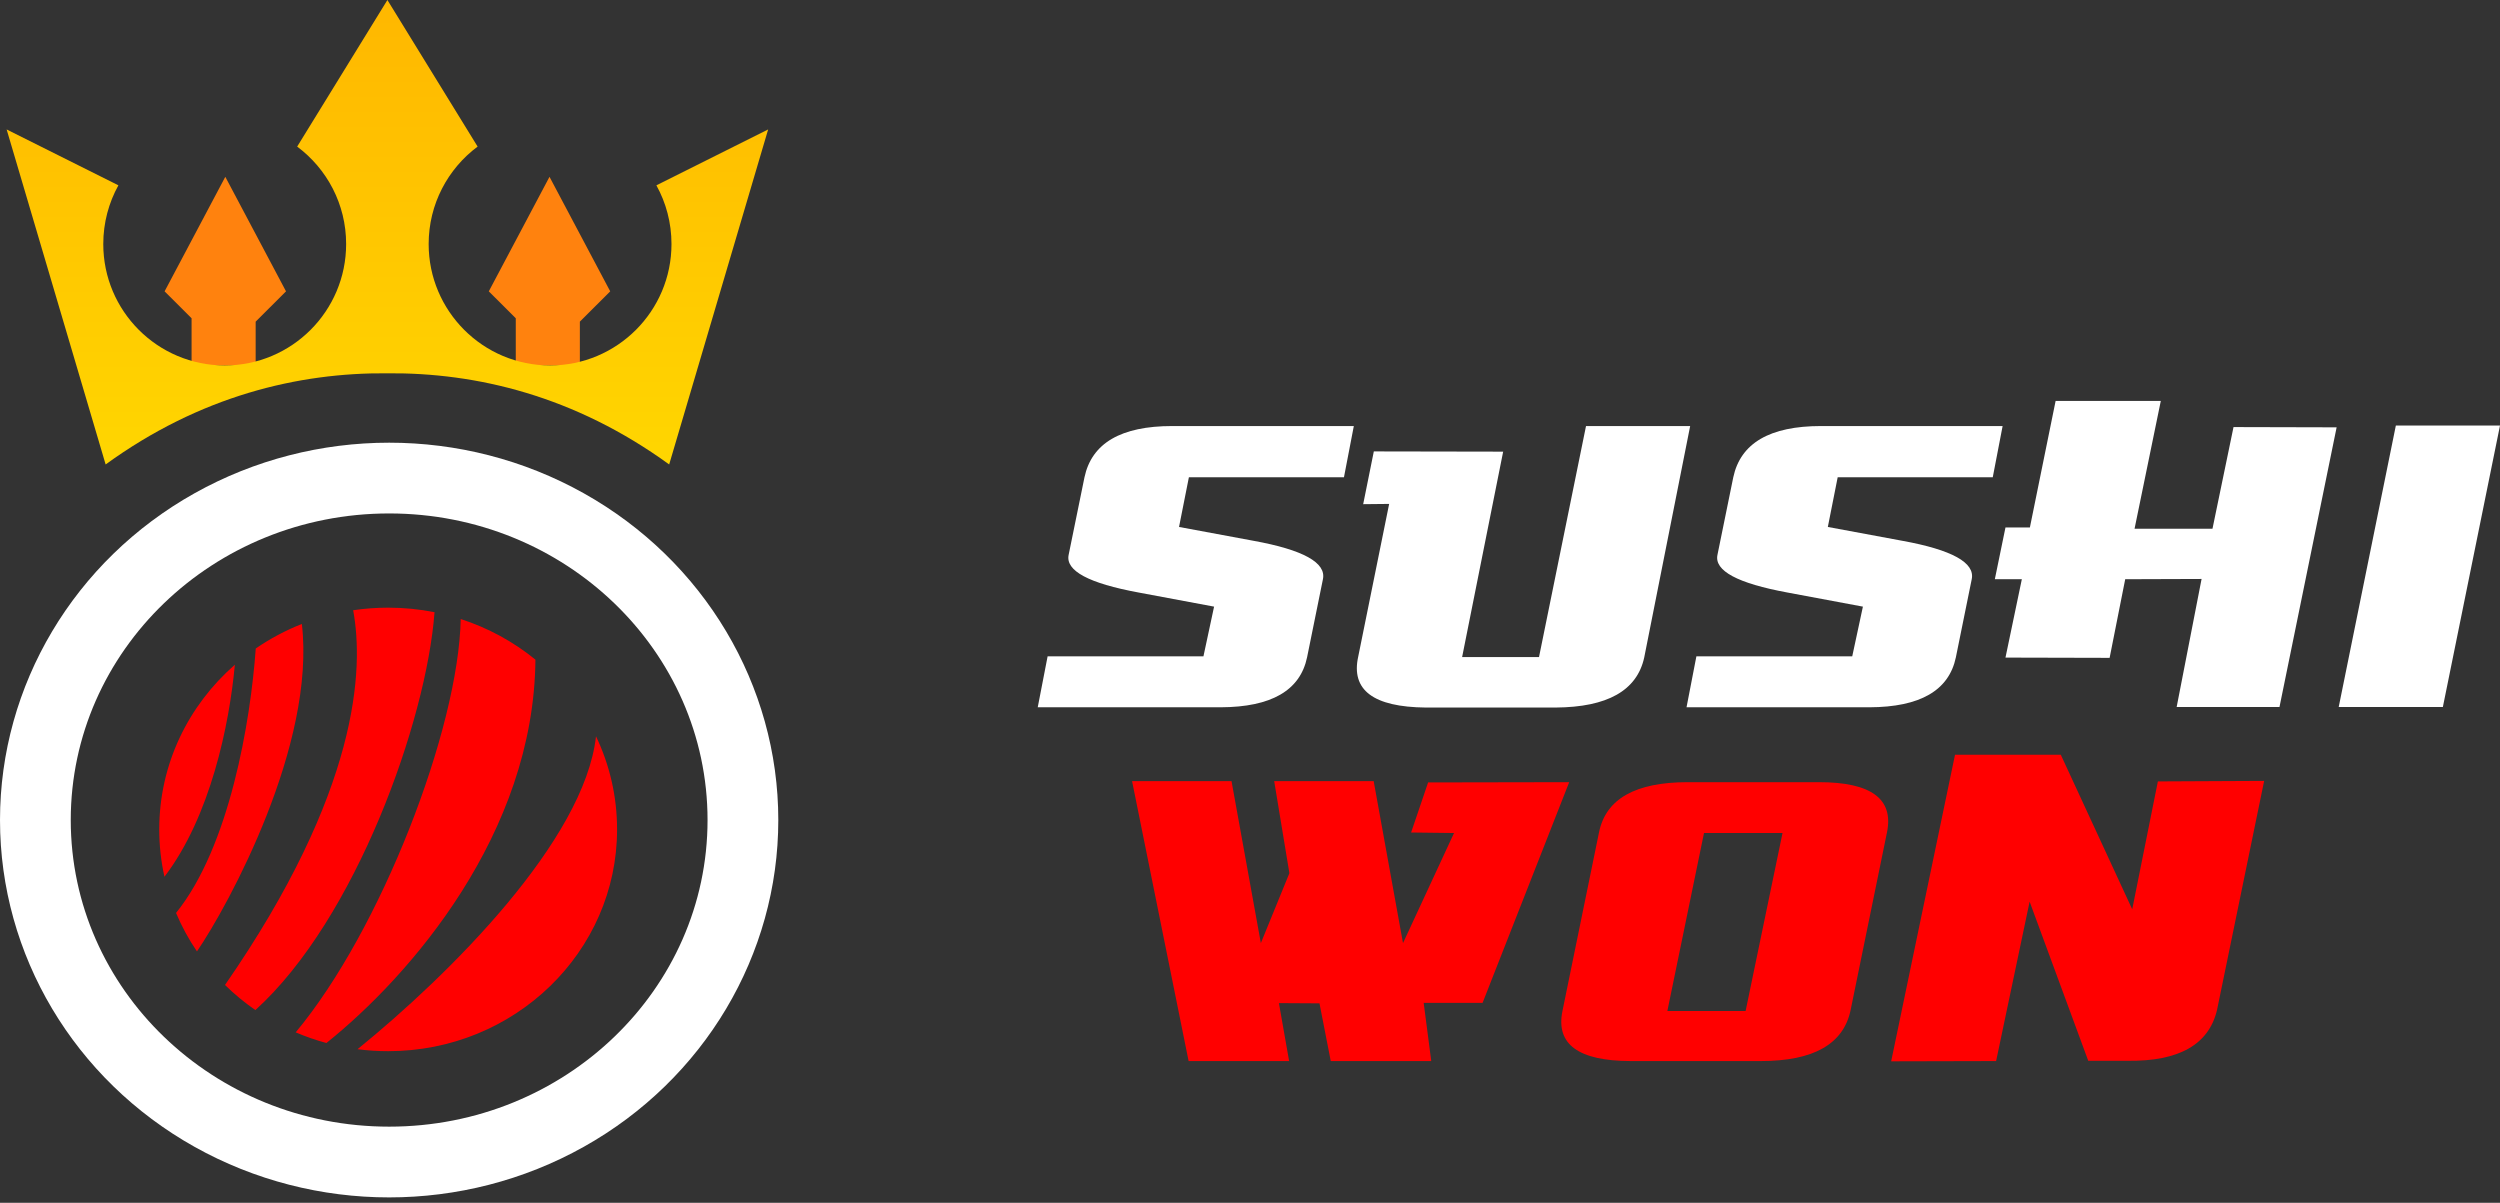 <svg width="106" height="51" viewBox="0 0 106 51" fill="none" xmlns="http://www.w3.org/2000/svg">
<rect x="0" y="0" width="106" height="51" fill="#333333" stroke="none"/>
<ellipse cx="16.5" cy="34.77" rx="16.5" ry="16" fill="white"/>
<ellipse cx="16.5" cy="34.77" rx="13.5" ry="13" fill="#323232"/>
<path d="M6.979 12.353L9.553 7.497L12.127 12.353L10.84 13.638V15.495H8.123V13.495L6.979 12.353Z" fill="#FF820E"/>
<path d="M20.725 12.353L23.299 7.497L25.873 12.353L24.586 13.638V15.495H21.869V13.495L20.725 12.353Z" fill="#FF820E"/>
<path fill-rule="evenodd" clip-rule="evenodd" d="M0.281 5.488L4.479 19.693C8.485 16.785 12.652 15.795 16.426 15.828C20.2 15.795 24.367 16.785 28.373 19.693L32.57 5.488L27.831 7.858C28.239 8.595 28.471 9.444 28.471 10.347C28.471 13.19 26.166 15.495 23.323 15.495C20.48 15.495 18.175 13.19 18.175 10.347C18.175 8.655 18.991 7.154 20.251 6.215L16.426 0L12.6 6.216C13.86 7.154 14.676 8.655 14.676 10.347C14.676 13.19 12.371 15.495 9.528 15.495C6.684 15.495 4.379 13.19 4.379 10.347C4.379 9.444 4.612 8.595 5.02 7.857L0.281 5.488Z" fill="url(#paint0_linear)"/>
<path fill-rule="evenodd" clip-rule="evenodd" d="M10.844 27.496C11.448 27.081 12.103 26.73 12.799 26.456C13.395 31.56 9.708 38.353 8.351 40.34C8.003 39.829 7.705 39.283 7.464 38.709C9.738 35.895 10.626 30.566 10.844 27.496ZM14.974 25.874C15.433 28.349 15.238 33.534 9.54 41.763C9.936 42.152 10.367 42.509 10.828 42.827C15.08 38.979 18.081 30.562 18.424 25.958C17.789 25.831 17.131 25.765 16.458 25.765C15.953 25.765 15.458 25.802 14.974 25.874ZM13.84 44.224C13.392 44.103 12.957 43.951 12.537 43.771C16.152 39.443 19.445 30.898 19.534 26.247C20.706 26.626 21.777 27.215 22.702 27.968C22.641 35.349 17.383 41.386 13.84 44.224ZM15.159 44.487C15.584 44.542 16.018 44.57 16.458 44.57C21.818 44.57 26.164 40.36 26.164 35.167C26.164 33.757 25.844 32.42 25.27 31.219C24.783 35.635 19.046 41.334 15.159 44.487ZM9.958 28.184C7.989 29.905 6.752 32.396 6.752 35.167C6.752 35.856 6.828 36.527 6.973 37.174C8.923 34.618 9.724 30.729 9.958 28.184Z" fill="#FF0000"/>
<path d="M45.982 20.236C46.291 18.788 47.531 18.064 49.704 18.064H57.402L56.984 20.236H50.409L49.991 22.343L53.151 22.93C55.258 23.314 56.239 23.857 56.092 24.559L55.42 27.871C55.126 29.276 53.904 29.982 51.753 29.989H44L44.419 27.828H51.026L51.477 25.721L48.284 25.124C46.162 24.733 45.171 24.201 45.31 23.527L45.982 20.236Z" fill="white"/>
<path d="M67.247 18.064H71.663L69.714 27.882C69.406 29.28 68.154 29.985 65.959 30H60.453C58.228 29.978 57.274 29.258 57.589 27.839L58.9 21.366L57.799 21.377L58.25 19.14L63.734 19.15L61.994 27.86H65.254L67.247 18.064Z" fill="white"/>
<path d="M73.491 20.236C73.8 18.788 75.04 18.064 77.213 18.064H84.911L84.493 20.236H77.918L77.5 22.343L80.66 22.93C82.767 23.314 83.748 23.857 83.601 24.559L82.929 27.871C82.635 29.276 81.413 29.982 79.262 29.989H71.509L71.927 27.828H78.535L78.987 25.721L75.793 25.124C73.671 24.733 72.68 24.201 72.82 23.527L73.491 20.236Z" fill="white"/>
<path d="M87.158 17H91.618L90.505 22.419H93.809L94.701 18.108L99.073 18.119L96.65 29.978H92.29L93.347 24.548L90.109 24.559L89.448 27.893L85.032 27.882L85.726 24.559H84.581L85.032 22.365H86.067L87.158 17Z" fill="white"/>
<path d="M101.584 18.043H106L103.577 29.978H99.161L101.584 18.043Z" fill="white"/>
<path d="M48 33.121H52.217L53.46 39.988L54.67 37.023L54.026 33.121H58.244L59.487 39.988L61.651 35.32L59.831 35.298L60.552 33.175L66.534 33.164L62.861 42.521H60.364L60.685 44.989H56.424L55.946 42.542L54.226 42.532L54.659 44.989H50.397L48 33.121Z" fill="#FF0000"/>
<path d="M67.799 35.288C68.088 33.872 69.342 33.164 71.562 33.164H77.122C79.341 33.164 80.303 33.876 80.007 35.298L78.465 42.833C78.161 44.271 76.892 44.989 74.658 44.989H69.131C66.926 44.982 65.964 44.278 66.246 42.877L67.799 35.288ZM72.25 35.32L70.696 42.866H74.014L75.579 35.32H72.25Z" fill="#FF0000"/>
<path d="M82.893 32H87.377L90.406 38.554L91.494 33.132L96 33.11L94.002 42.823C93.655 44.289 92.389 45.007 90.207 44.978H88.542L86.056 38.23L84.635 44.989L80.185 45L82.893 32Z" fill="#FF0000"/>
<defs>
<linearGradient id="paint0_linear" x1="16.426" y1="0" x2="16.426" y2="19.693" gradientUnits="userSpaceOnUse">
<stop stop-color="#FFB700"/>
<stop offset="1" stop-color="#FFD600"/>
</linearGradient>
</defs>
</svg>
